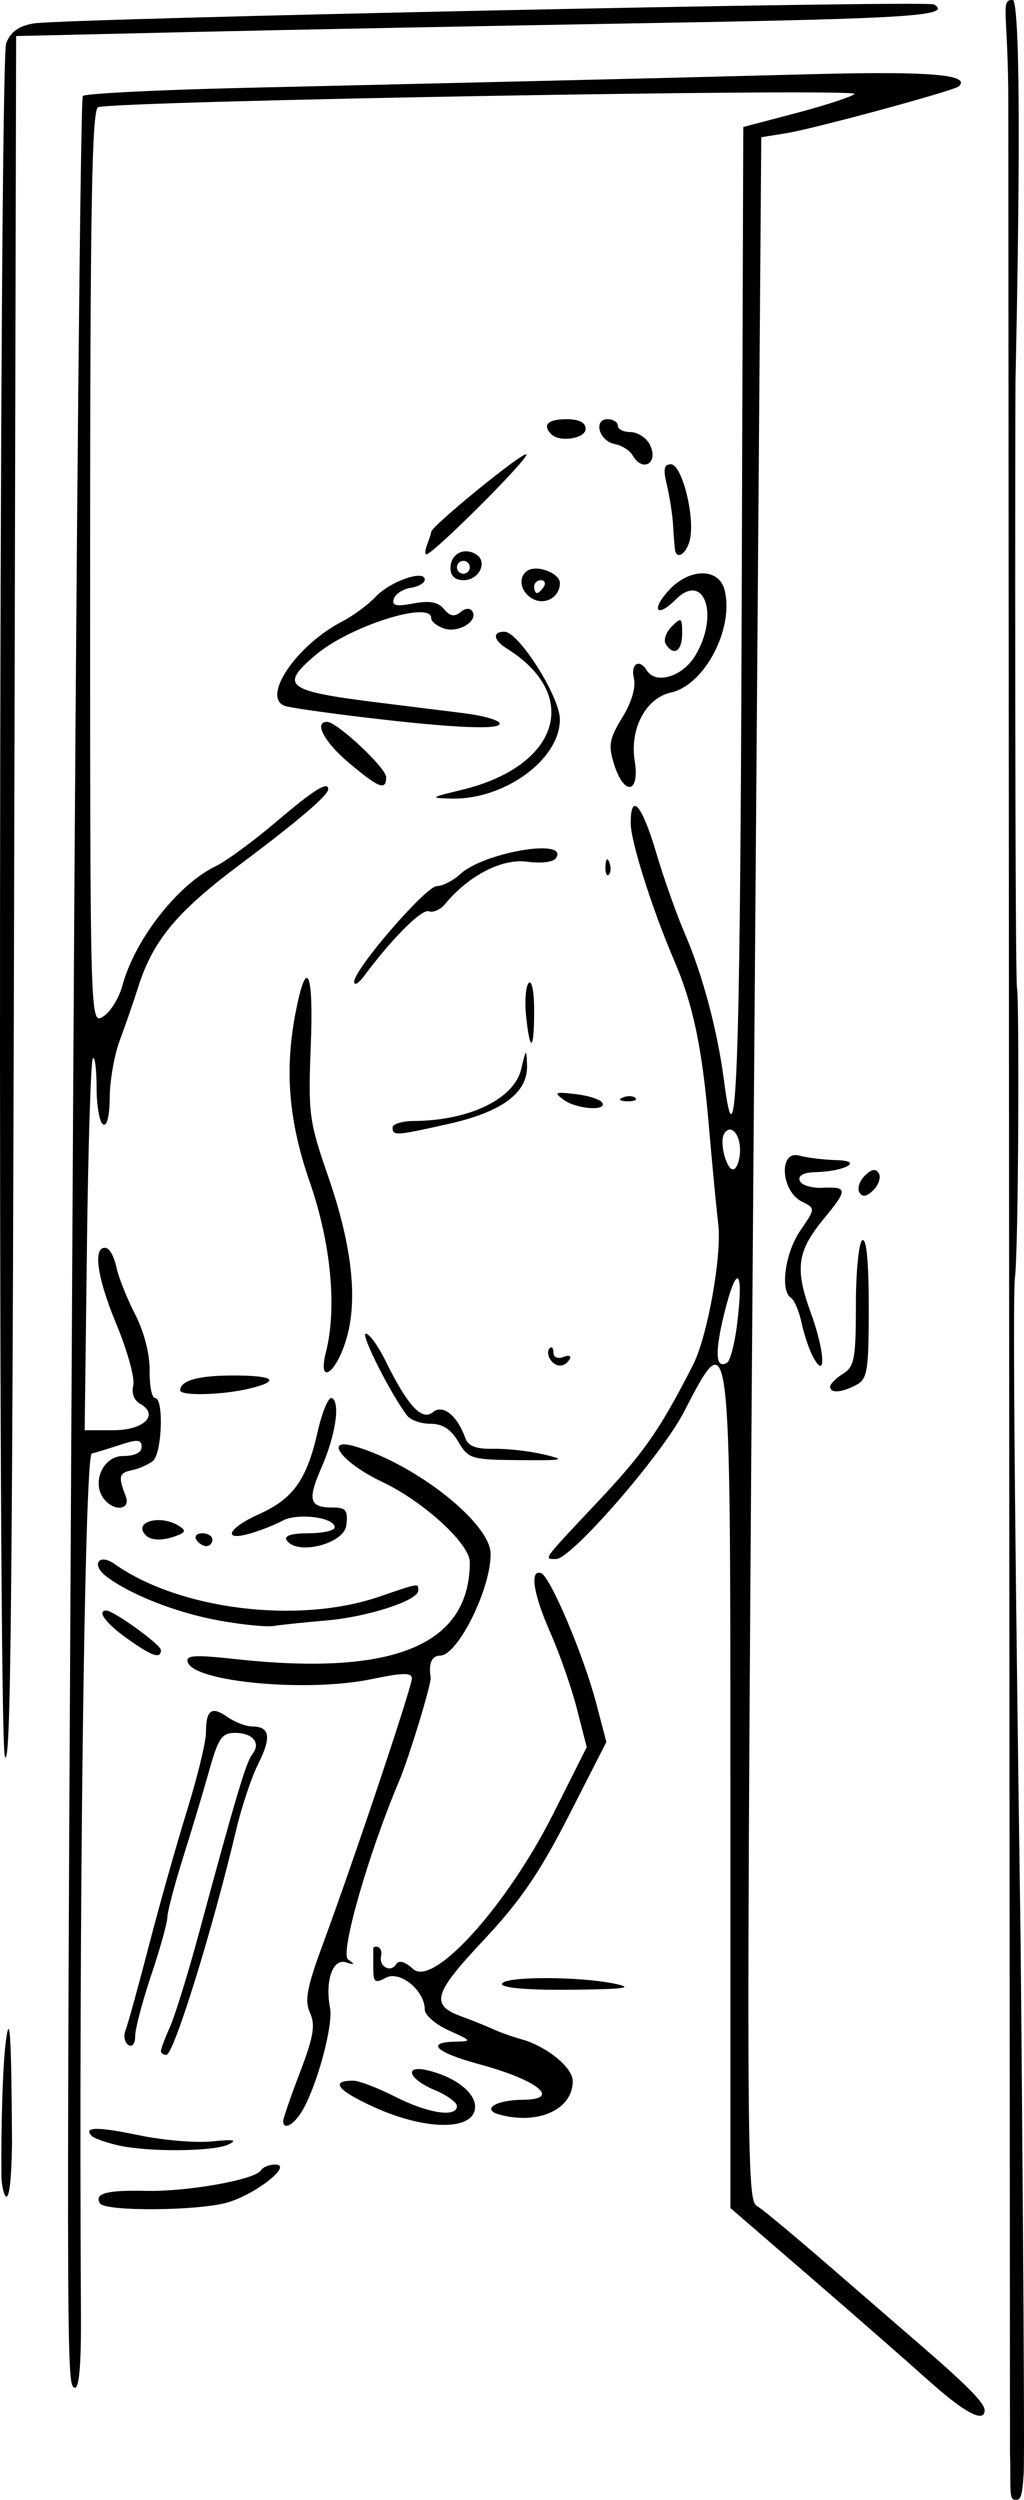 <?xml version="1.0" encoding="UTF-8" standalone="no"?>
<svg
   xmlns:dc="http://purl.org/dc/elements/1.1/"
   xmlns:cc="http://creativecommons.org/ns#"
   xmlns:rdf="http://www.w3.org/1999/02/22-rdf-syntax-ns#"
   xmlns:svg="http://www.w3.org/2000/svg"
   xmlns="http://www.w3.org/2000/svg"
   xmlns:sodipodi="http://sodipodi.sourceforge.net/DTD/sodipodi-0.dtd"
   xmlns:inkscape="http://www.inkscape.org/namespaces/inkscape"
   inkscape:version="1.0 (4035a4fb49, 2020-05-01)"
   sodipodi:docname="apedoor-line.svg"
   viewBox="0 0 212.176 517.597"
   height="517.597"
   width="212.176"
   id="svg1237"
   version="1.1">
  <defs
     id="defs1241" />
  <sodipodi:namedview
     inkscape:current-layer="g1245"
     inkscape:window-maximized="0"
     inkscape:window-y="34"
     inkscape:window-x="10"
     inkscape:cy="202.07786"
     inkscape:cx="127.37445"
     inkscape:zoom="0.83201635"
     fit-margin-bottom="0"
     fit-margin-right="0"
     fit-margin-left="0"
     fit-margin-top="0"
     showgrid="false"
     id="namedview1239"
     inkscape:window-height="1034"
     inkscape:window-width="1898"
     inkscape:pageshadow="2"
     inkscape:pageopacity="0"
     guidetolerance="10"
     gridtolerance="10"
     objecttolerance="10"
     borderopacity="1"
     bordercolor="#666666"
     pagecolor="#ffffff" />
  <g
     transform="translate(262.678,21.26)"
     id="g1245"
     inkscape:label="Image"
     inkscape:groupmode="layer">
    <path
       sodipodi:nodetypes="sscsssssssscsssscssssssssssssssssscsssssssssssssssssssssssssscsssssssssssssscsccsssssssssssssssssssssssssssssssssssssssssssssssssssssscsssscsssssssssssssssssssssssssssssscsssssssscsssssssssssssssssssssssssssssssssssssssssssssssscsscssssssssssssssssssssssssssssssssssscscsscssssssssccsccsssscsssssssccscccssssssssssssssssssssssscsssssssssssssssssssssssssssssssssssssssssssccssscsssssssssss"
       id="path2152"
       d="m -70.109,471.783 c -4.342,-3.898 -15.394,-13.563 -24.561,-21.478 L -111.336,435.913 V 349.725 c 0,-98.019 0.081,-97.362 -9.675,-78.557 -4.634,8.932 -23.297,30.369 -26.44,30.369 -2.64,0 -2.997,0.489 8.775,-12.012 9.468,-10.055 12.778,-14.818 19.621,-28.232 2.964,-5.81 5.97,-22.618 5.203,-29.089 -0.391,-3.3 -1.281,-12.6 -1.978,-20.667 -1.385,-16.041 -3.237,-24.805 -7.184,-34 -4.538,-10.572 -8.97,-24.556 -8.98,-28.333 -0.017,-6.564 2.336,-3.877 5.252,6 1.57,5.317 4.283,12.967 6.03,17 3.615,8.348 6.734,20.094 8.056,30.333 2.553,19.774 3.329,-0.504 3.645,-95.25 l 0.342,-102.25 11.052,-2.913 c 6.078,-1.602 11.478,-3.372 12,-3.933 1.16,-1.247 -152.539,1.443 -156.718,2.743 -1.313,0.408 -1.667,20.628 -1.667,95.238 0,94.72 0,94.72 2.701,93.042 1.485,-0.923 3.271,-3.787 3.967,-6.365 2.588,-9.579 11.481,-20.965 19.332,-24.751 2.2,-1.061 7.872,-5.222 12.605,-9.245 7.783,-6.617 10.729,-8.457 10.729,-6.701 0,1.25 -6.327,6.639 -18.381,15.658 -12.995,9.722 -17.919,15.652 -20.981,25.265 -1.016,3.188 -2.748,8.196 -3.85,11.129 -1.102,2.933 -2.03,8.219 -2.062,11.745 -0.036,3.922 -0.576,6.092 -1.392,5.588 -0.733,-0.453 -1.333,-3.889 -1.333,-7.634 0,-3.746 -0.343,-6.467 -0.763,-6.047 -0.42,0.42 -0.975,17.92 -1.233,38.889 l -0.471,38.126 h 5.942 c 6.369,0 9.598,-3.214 5.522,-5.495 -1.244,-0.696 -1.806,-2.222 -1.396,-3.789 0.377,-1.443 -1.214,-7.189 -3.537,-12.769 -4.044,-9.713 -4.904,-16.249 -2.064,-15.68 0.733,0.147 1.685,1.947 2.115,4 0.43,2.053 2.171,6.433 3.869,9.733 1.878,3.649 3.056,8.22 3.006,11.667 -0.045,3.117 0.464,5.667 1.131,5.667 1.847,0 1.447,11.484 -0.454,13.027 -0.917,0.744 -2.867,1.603 -4.333,1.909 -2.72,0.567 -2.891,1.283 -1.289,5.398 1.077,2.767 -2.275,3.271 -4.429,0.667 -2.77,-3.35 -0.338,-9 3.874,-9 2.423,0 3.845,-0.696 3.845,-1.884 0,-1.528 -0.819,-1.616 -4.333,-0.465 -2.383,0.781 -5.083,1.61 -6,1.842 -1.499,0.38 -2.719,97.449 -2.24,178.204 0.063,10.595 -0.371,15.542 -1.333,15.22 -1.741,-0.583 -1.744,-3.422 -0.276,-268.251 0.626,-112.933 1.523,-205.747 1.994,-206.252 0.471,-0.505 15.256,-1.257 32.856,-1.671 17.6,-0.414 45.2,-1.059 61.333,-1.433 16.133,-0.374 41.633,-1.008 56.667,-1.409 24.496,-0.653 33.323,0.074 30.628,2.524 -0.997,0.906 -30.019,8.778 -35.73,9.692 l -5.171,0.827 -0.793,103.528 c -2.555,333.488 -2.567,323.067 0.371,325.124 1.466,1.027 7.923,6.418 14.348,11.981 6.425,5.562 15.229,13.183 19.565,16.935 9.347,8.087 12.783,11.602 12.783,13.073 0,2.707 -4.178,0.514 -11.439,-6.005 z M -109.964,253.025 c 1.413,-11.313 0.071,-12.996 -2.457,-3.082 -2.211,8.668 -2.066,12.462 0.418,10.927 0.631,-0.39 1.549,-3.921 2.04,-7.846 z m 0.628,-36.155 c 0,-3.438 -1.989,-5.509 -3.282,-3.416 -1.145,1.853 0.668,8.208 2.091,7.328 0.655,-0.405 1.191,-2.165 1.191,-3.912 z m -153.04,212.667 c -0.124,-10.633 0.277,-23.233 0.891,-28 0.852,-6.609 1.161,-1.624 1.3,21 -0.271,17.373 -2.165,9.671 -2.191,7 z m 20.431,5.425 c -1.279,-2.069 1.335,-2.786 9.497,-2.603 8.606,0.193 22.636,-2.306 23.835,-4.246 0.423,-0.684 1.783,-1.225 3.023,-1.202 3.671,0.069 -4.255,6.27 -10.081,7.888 -6.213,1.726 -25.235,1.843 -26.274,0.162 z m 3.542,-12.074 c -2.421,-0.573 -4.771,-1.412 -5.222,-1.864 -1.933,-1.933 1.057,-1.994 9.646,-0.197 5.045,1.056 11.903,1.636 15.241,1.29 4.458,-0.462 5.361,-0.294 3.402,0.635 -3.193,1.513 -16.91,1.594 -23.068,0.136 z m 34.401,-4.99 c 0,-0.534 1.572,-5.087 3.494,-10.116 2.806,-7.342 3.212,-9.763 2.064,-12.283 -1.159,-2.543 -0.653,-5.24 2.664,-14.217 6.411,-17.347 18.443,-53.242 18.443,-55.02 0,-1.238 -1.911,-1.206 -8.333,0.14 -13.202,2.766 -36.726,0.624 -38.09,-3.468 -0.499,-1.496 1.257,-1.616 9.909,-0.674 32.839,3.573 48.515,-2.922 48.515,-20.102 0,-3.758 -9.627,-12.566 -18.119,-16.578 -8.357,-3.948 -12.473,-9.387 -5.548,-7.331 12.556,3.728 27.881,15.854 27.98,22.14 0.114,7.193 -6.799,21.149 -10.477,21.149 -1.706,0 -2.447,1.718 -1.94,4.497 0.216,1.183 -4.494,16.644 -6.551,21.503 -6.389,15.095 -12.286,35.69 -10.569,36.909 1.508,1.071 1.421,1.192 -0.43,0.597 -2.735,-0.879 -4.376,3.814 -3.301,9.439 0.706,3.691 -2.859,16.656 -5.932,21.577 -1.722,2.758 -3.781,3.759 -3.781,1.84 z m 18.995,-2.806 c -7.777,-3.514 -9.416,-5.563 -4.439,-5.55 1.161,0.003 5.063,1.503 8.67,3.333 6.809,3.454 12.774,4.354 12.774,1.926 0,-0.771 -2.1,-2.279 -4.667,-3.351 -5.498,-2.297 -6.397,-5.304 -1.194,-3.998 5.914,1.484 10.031,4.894 9.595,7.948 -0.646,4.521 -10.37,4.377 -20.739,-0.308 z m 25.989,1.522 c -4.101,-1.07 -1.042,-3.076 4.762,-3.122 7.969,-0.063 3.049,-4.056 -9.026,-7.325 -9.077,-2.457 -11.361,-4.582 -5.053,-4.7 3.503,-0.066 3.443,-0.169 -1.333,-2.314 -2.75,-1.235 -5,-3.191 -5,-4.347 0,-3.94 -5.145,-8.132 -8.064,-6.57 -2.263,1.211 -2.603,0.952 -2.603,-1.987 v -4.047 c 0,-0.367 0.446,-0.517 0.991,-0.333 0.545,0.183 0.829,1.038 0.631,1.899 -0.49,2.133 1.977,3.494 3.085,1.702 0.59,-0.954 1.802,-0.624 3.587,0.978 4.184,3.756 19.427,-13.141 28.977,-32.123 l 6.959,-13.83 -2.026,-7.908 c -1.114,-4.35 -3.566,-11.39 -5.448,-15.646 -3.583,-8.102 -4.413,-13.292 -1.997,-12.487 1.886,0.629 8.839,17.03 11.458,27.029 l 2.082,7.948 -7.811,15.291 c -6.025,11.795 -10.055,17.675 -17.624,25.722 -10.423,11.08 -11.104,13.436 -4.564,15.806 2.035,0.737 4.901,1.891 6.367,2.563 1.467,0.672 4.167,1.638 6,2.147 5.264,1.461 10.667,5.851 10.667,8.666 0,5.826 -6.994,9.08 -15.016,6.987 z m -70.317,-13.21 c 0,-0.439 0.848,-2.689 1.884,-5 1.036,-2.311 3.75,-11.102 6.03,-19.535 7.638,-28.249 9.752,-35.324 11.038,-36.942 1.819,-2.289 0.095,-4.392 -3.602,-4.392 -2.709,0 -3.467,1.094 -5.309,7.667 -1.182,4.217 -3.625,12.354 -5.428,18.082 -1.803,5.729 -3.279,11.323 -3.279,12.432 0,1.109 -1.5,6.484 -3.333,11.946 -1.833,5.461 -3.333,11.153 -3.333,12.647 0,1.588 -0.592,2.351 -1.424,1.837 -0.783,-0.484 -1.036,-1.87 -0.561,-3.079 0.475,-1.209 2.652,-9.098 4.839,-17.532 2.187,-8.433 5.739,-21.009 7.894,-27.947 2.155,-6.938 3.918,-14.188 3.918,-16.111 0,-4.722 1.152,-5.553 4.472,-3.228 1.534,1.074 3.819,1.953 5.079,1.953 3.674,0 4.062,2.221 1.332,7.621 -1.403,2.775 -3.475,8.946 -4.603,13.712 -4.933,20.834 -12.957,46.667 -14.496,46.667 -0.614,0 -1.117,-0.359 -1.117,-0.798 z m 70.667,-13.868 c 0,-1.599 15.723,-1.651 23.333,-0.076 4.187,0.866 2.253,1.136 -9,1.256 -8.769,0.094 -14.333,-0.364 -14.333,-1.18 z m -103,-47.109 c -1.512,-3.693 -1.245,-350.74 0.273,-354.732 0.894,-2.351 2.582,-3.573 5.667,-4.101 6.031,-1.034 185.171,-4.813 186.589,-3.936 3.814,2.357 -4.76,2.922 -58.529,3.855 -32.817,0.57 -75.867,1.408 -95.667,1.863 l -36,0.828 -0.336,145.333 c -0.417,180.472 -0.734,213.977 -1.998,210.891 z m 25.317,-24.437 c -4.384,-3.119 -6.361,-5.787 -4.289,-5.787 1.503,0 11.305,7.09 11.305,8.177 0,1.934 -1.799,1.321 -7.016,-2.39 z m 19.016,-3.725 c -8.743,-1.586 -18.423,-5.377 -23.331,-9.137 -3.182,-2.438 -1.541,-4.871 1.729,-2.562 13.414,9.473 38.048,12.517 54.811,6.773 8.363,-2.865 8.125,-2.828 8.125,-1.281 0,2.066 -10.434,5.464 -19.043,6.201 -4.56,0.39 -9.49,0.905 -10.957,1.144 -1.467,0.239 -6.567,-0.273 -11.333,-1.138 z m -4.667,-16.729 c -0.453,-0.733 0.111,-1.333 1.255,-1.333 1.143,0 2.079,0.6 2.079,1.333 0,0.733 -0.565,1.333 -1.255,1.333 -0.69,0 -1.625,-0.6 -2.079,-1.333 z m 18.71,0.071 c -0.553,-0.895 1.094,-1.404 4.544,-1.404 2.977,0 5.412,-0.552 5.412,-1.227 0,-2.071 -7.653,-3.052 -10.774,-1.382 -1.612,0.863 -4.647,2.061 -6.745,2.662 -5.909,1.695 -4.607,-1.127 1.853,-4.015 7.057,-3.155 9.882,-7.112 12.123,-16.979 0.965,-4.249 2.307,-7.426 2.983,-7.059 1.775,0.963 0.74,7.76 -2.204,14.478 -2.902,6.622 -2.468,8.188 2.266,8.188 2.861,0 3.282,0.529 2.921,3.667 -0.449,3.899 -10.348,6.355 -12.378,3.071 z m -29.155,-0.96 c -2.806,-2.806 2.963,-4.432 6.89,-1.943 1.419,0.899 1.329,1.3 -0.442,1.98 -2.862,1.098 -5.326,1.084 -6.447,-0.037 z m 64.733,-19.392 c -1.529,-2.589 -3.276,-3.72 -5.746,-3.72 -1.952,0 -4.128,-0.75 -4.834,-1.667 -3.37,-4.37 -9.753,-17 -8.592,-17 0.722,0 2.57,2.55 4.108,5.667 4.581,9.286 7.525,12.478 9.781,10.606 2.076,-1.723 5.073,0.663 6.74,5.368 0.59,1.664 2.224,2.279 5.869,2.207 2.779,-0.055 7.452,0.47 10.385,1.166 4.776,1.133 4.244,1.256 -5.09,1.179 -9.953,-0.082 -10.523,-0.254 -12.621,-3.806 z m -57.621,-10.641 c -0.004,-2.038 3.716,-3.079 10.998,-3.079 8.534,0 9.914,1.124 3.334,2.714 -5.546,1.34 -14.33,1.564 -14.332,0.365 z m 134.665,-0.758 c 0,-0.557 1.2,-1.762 2.667,-2.678 2.36,-1.474 2.667,-3.109 2.667,-14.242 0,-6.946 0.597,-12.946 1.333,-13.401 0.858,-0.53 1.333,4.415 1.333,13.874 0,13.167 -0.269,14.842 -2.579,16.079 -3.04,1.627 -5.421,1.789 -5.421,0.368 z M -195.143,258.694 c 2.317,-9.125 1.043,-22.563 -3.335,-35.158 -4.38,-12.601 -5.269,-23.151 -2.959,-35.107 2.29,-11.848 3.77,-8.719 3.159,6.679 -0.565,14.248 -0.365,15.768 3.561,27.095 4.989,14.394 6.25,25.719 3.774,33.899 -2.189,7.234 -5.972,9.568 -4.201,2.593 z m 46.419,1.42 c -0.483,-0.782 -0.519,-1.782 -0.079,-2.222 0.44,-0.44 0.8,-0.036 0.8,0.898 0,0.987 0.867,1.366 2.069,0.904 1.187,-0.455 1.722,-0.232 1.255,0.524 -1.067,1.726 -2.944,1.678 -4.045,-0.104 z m 54.436,-0.582 c -0.769,-1.465 -1.816,-4.606 -2.326,-6.981 -0.51,-2.375 -1.481,-4.66 -2.158,-5.079 -2.32,-1.434 -1.231,-9.345 1.919,-13.943 3.15,-4.597 3.15,-4.597 0.333,-5.993 -4.349,-2.154 -4.869,-10.682 -0.582,-9.534 1.704,0.456 5.198,0.88 7.765,0.942 5.711,0.137 1.786,2.343 -4.444,2.497 -2.419,0.06 -3.567,0.693 -3.191,1.76 0.323,0.919 2.468,1.578 4.778,1.47 5.168,-0.242 5.195,0.372 0.27,6.346 -5.627,6.827 -6.111,10.326 -2.717,19.636 2.925,8.022 3.172,14.246 0.353,8.878 z m 9.692,-33.879 c -0.5,-0.809 -0.009,-2.372 1.091,-3.471 1.383,-1.383 2.28,-1.546 2.909,-0.528 0.5,0.809 0.009,2.372 -1.091,3.472 -1.383,1.383 -2.28,1.546 -2.909,0.528 z m -96.739,-13.451 c 0,-0.733 1.95,-1.345 4.333,-1.359 11.558,-0.069 20.858,-4.553 22.322,-10.764 1.012,-4.29 1.079,-4.335 1.208,-0.813 0.207,5.665 -5.074,9.652 -16.078,12.137 -11.099,2.507 -11.785,2.553 -11.785,0.8 z m 35.452,-5.748 c -2.103,-1.538 -1.811,-1.68 2.424,-1.186 2.648,0.309 5.145,1.096 5.548,1.748 1.142,1.847 -5.298,1.393 -7.972,-0.562 z m 12.298,-0.496 c 0.962,-0.385 2.112,-0.338 2.556,0.105 0.443,0.443 -0.344,0.758 -1.75,0.7 -1.553,-0.064 -1.869,-0.38 -0.806,-0.806 z m -20.077,-16.756 c -0.334,-3.117 -0.097,-6.237 0.527,-6.933 0.64,-0.715 1.134,1.753 1.134,5.667 0,8.388 -0.83,9.021 -1.661,1.267 z m -35.63,-7.164 c -0.072,-2.55 14.864,-19.836 17.14,-19.836 1.183,0 3.351,-1.108 4.817,-2.461 4.913,-4.534 22.46,-7.519 19.906,-3.386 -0.548,0.886 -2.992,1.208 -6.058,0.796 -5.181,-0.695 -12.12,2.888 -16.946,8.75 -0.97,1.179 -2.498,1.861 -3.395,1.517 -1.441,-0.553 -7.708,5.717 -13.445,13.451 -1.088,1.467 -1.997,1.993 -2.02,1.17 z m 52.063,-23.947 c 0.064,-1.553 0.38,-1.869 0.806,-0.806 0.385,0.962 0.338,2.112 -0.105,2.556 -0.443,0.443 -0.758,-0.344 -0.7,-1.75 z m -29.711,-15.825 c 20.11,-4.869 24.785,-19.561 9.3,-29.231 -2.818,-1.76 -3.078,-3.5 -0.523,-3.5 2.965,0 11.496,13.48 11.496,18.165 0,8.276 -11.459,16.643 -22.444,16.388 -4.624,-0.107 -4.506,-0.206 2.171,-1.823 z m -23.394,-5.534 c -5.124,-4.296 -7.394,-8.53 -4.573,-8.53 2.041,0 12.24,9.53 12.24,11.437 0,2.855 -1.449,2.306 -7.667,-2.907 z m 54.893,0.246 c -1.233,-3.938 -1.002,-5.251 1.701,-9.667 1.93,-3.154 2.852,-6.258 2.408,-8.11 -0.722,-3.01 1.122,-4.163 2.665,-1.667 1.851,2.995 7.367,1.343 10.015,-3 5.1,-8.364 1.903,-17.585 -4.037,-11.645 -3.962,3.962 -5.171,2.087 -1.306,-2.027 4.297,-4.574 10.305,-4.546 11.46,0.054 1.997,7.958 -4.143,19.674 -11.116,21.21 -5.217,1.149 -8.579,7.497 -7.511,14.181 1.083,6.772 -2.208,7.288 -4.279,0.67 z m -51.226,-9.635 c -8.433,-1.004 -16.083,-2.102 -17,-2.441 -4.892,-1.81 2.434,-12.593 11.871,-17.473 2.289,-1.184 5.43,-3.501 6.979,-5.149 2.99,-3.181 10.15,-5.671 10.15,-3.53 0,0.696 -1.303,1.458 -2.896,1.692 -1.593,0.234 -3.17,1.257 -3.505,2.273 -0.475,1.441 0.414,1.655 4.044,0.974 3.373,-0.633 5.12,-0.311 6.348,1.169 1.228,1.479 2.165,1.652 3.399,0.628 1.027,-0.853 2.01,-0.919 2.475,-0.168 1.242,2.01 -2.828,4.513 -5.803,3.569 -1.502,-0.477 -2.731,-1.453 -2.731,-2.171 0,-3.684 -16.817,1.644 -23.839,7.553 -7.734,6.508 -6.342,7.561 13.172,9.971 6.233,0.77 14.201,1.761 17.706,2.203 3.505,0.442 6.69,1.318 7.079,1.947 0.949,1.536 -8.889,1.16 -27.451,-1.049 z m 61.921,-15.269 c -0.497,-0.804 0.068,-2.432 1.255,-3.619 1.988,-1.988 2.158,-1.873 2.158,1.461 0,3.682 -1.776,4.805 -3.412,2.158 z m -27.602,-9.373 c -2.556,-1.43 -3.075,-4.541 -0.974,-5.839 1.995,-1.233 6.655,0.588 6.655,2.601 0,2.924 -3.093,4.687 -5.681,3.239 z m 2.347,-2.499 c 0.453,-0.733 0.189,-1.333 -0.588,-1.333 -0.777,0 -1.412,0.6 -1.412,1.333 0,0.733 0.265,1.333 0.588,1.333 0.323,0 0.959,-0.6 1.412,-1.333 z m -19.333,-3.857 c 0,-2.913 2.78,-4.388 5.315,-2.821 2.477,1.531 0.617,5.345 -2.607,5.345 -1.769,0 -2.709,-0.876 -2.709,-2.524 z m 4,-0.143 c 0,-0.733 -0.6,-1.333 -1.333,-1.333 -0.733,0 -1.333,0.6 -1.333,1.333 0,0.733 0.6,1.333 1.333,1.333 0.733,0 1.333,-0.6 1.333,-1.333 z m -8.809,-4.776 c 0.445,-1.16 0.809,-2.307 0.809,-2.548 0,-1.179 19.076,-16.711 19.726,-16.061 0.687,0.687 -19.371,20.719 -20.745,20.719 -0.329,0 -0.235,-0.949 0.21,-2.109 z m 51.319,1.109 c -0.086,-0.55 -0.26,-2.8 -0.386,-5 -0.126,-2.2 -0.703,-5.95 -1.282,-8.333 -0.811,-3.339 -0.621,-4.333 0.828,-4.333 2.228,0 4.934,10.398 3.99,15.334 -0.584,3.058 -2.781,4.684 -3.15,2.333 z m -8.777,-19.518 c -0.586,-1.018 -2.259,-2.075 -3.718,-2.349 -3.215,-0.603 -4.492,-5.133 -1.446,-5.133 1.154,0 2.098,0.6 2.098,1.333 0,0.733 1.179,1.333 2.62,1.333 1.441,0 3.22,1.121 3.953,2.491 2.038,3.809 -1.356,6.058 -3.507,2.324 z m -16.844,-4.371 c -1.911,-1.911 -0.712,-3.111 3.111,-3.111 2.667,0 4,0.667 4,2 0,2.018 -5.366,2.856 -7.111,1.111 z"
       style="fill:#000000;stroke-width:1.333" />
    <path
       id="path2154"
       d="m -52.72,-21.251 c -2.839,-0.171 -1.033,2.175 -1.033,21.619 0,19.444 0.348,486.292 0.348,486.292 0,0 0.066,0.93 0.066,4.792 0,3.863 0.052,4.885 1.071,4.885 1.019,0 1.407,-0.464 1.703,-5.526 0.295,-5.063 -0.55,-102.623 -0.635,-109.887 -0.084,-7.264 -1.956,-131.34 -1.181,-137.631 0.775,-6.292 0.898,-57.924 0.434,-59.97 -0.464,-2.046 -0.401,-120.881 -0.317,-125.726 0.084,-4.845 1.726,-74.659 -0.458,-78.848 z"
       style="fill:#000000;stroke-width:1.6;stroke-linecap:round;stroke-opacity:0.058" />
  </g>
</svg>
